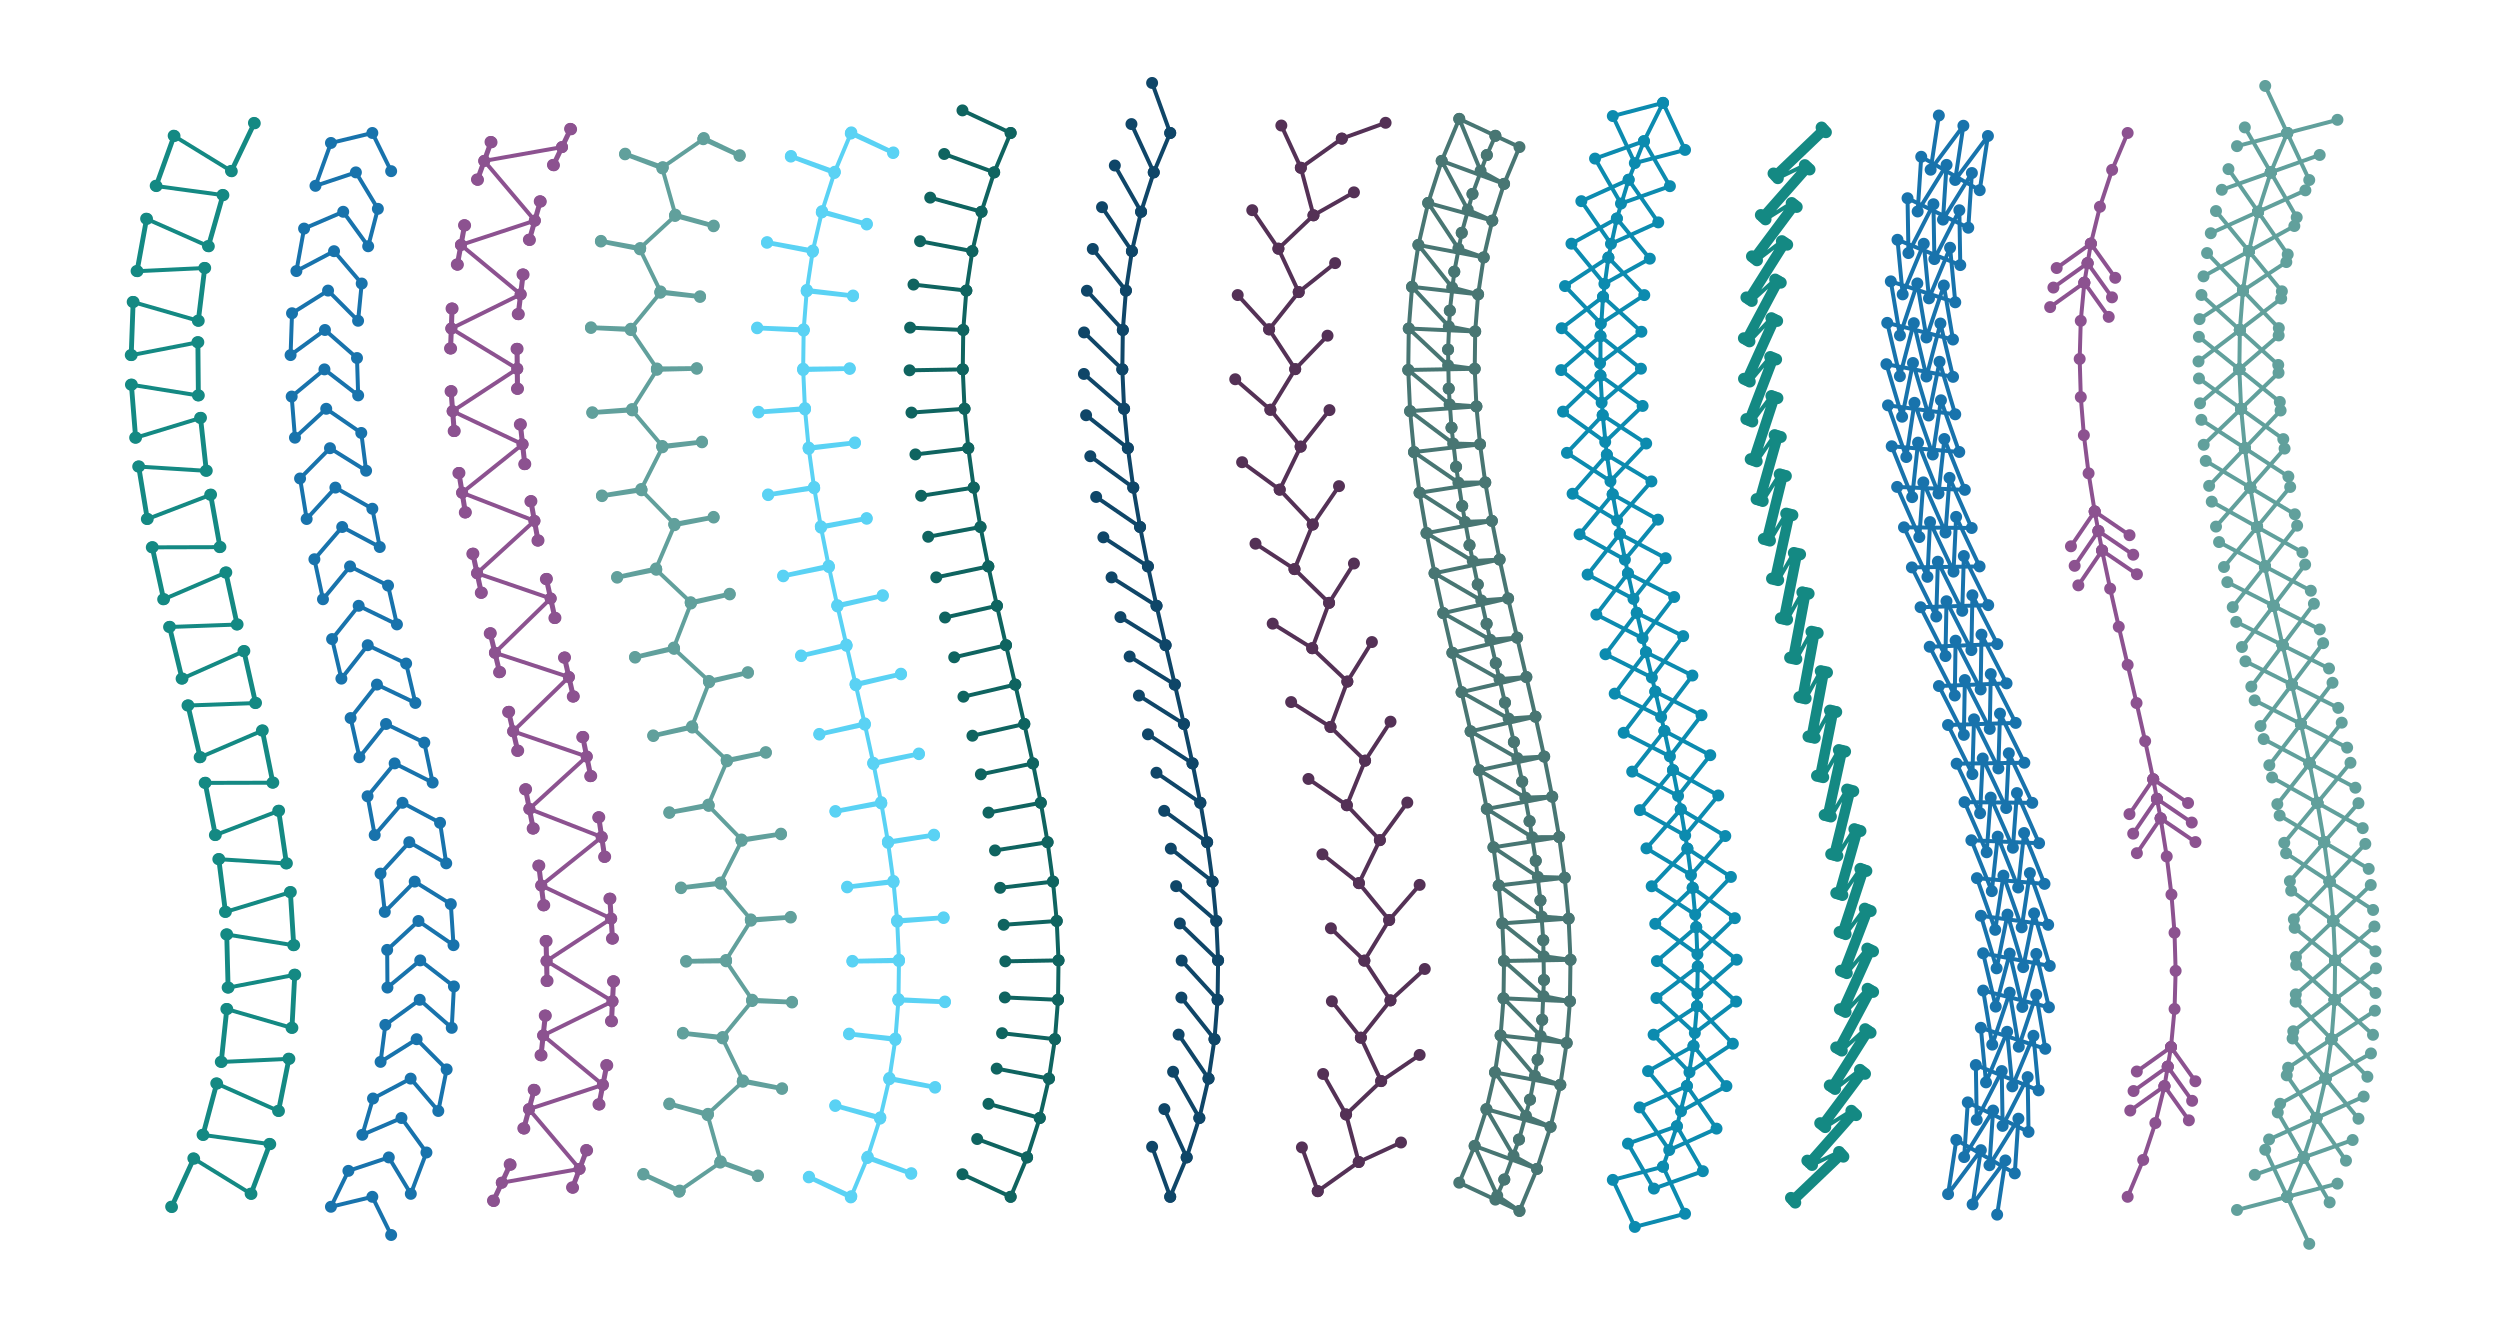 <?xml version="1.0" encoding="utf-8" ?>
<svg xmlns="http://www.w3.org/2000/svg" xmlns:ev="http://www.w3.org/2001/xml-events" xmlns:xlink="http://www.w3.org/1999/xlink" baseProfile="full" height="100mm" version="1.1" viewBox="0,0,188,100" width="188mm">
    <defs>
        <style type="text/css"><![CDATA[
.stitch_line {
    stroke-width: 0.3;
    stroke-linejoin: round;
    stroke-linecap: round;
    fill: none;
}
.sampling_line {
    stroke:#148983;
    stroke-width: 0.5;
    fill: none;
}
.path_handle {
    stroke-width: 0.5;
    stroke-linejoin: round;
    stroke-linecap: round;
    fill:none;
    stroke: #808080;
    marker-start: url(#handles);
    marker-mid: url(#handles);
    marker-end: url(#handles);
}
.path_center_line {
    stroke-width: 0.2;
    stroke-linejoin: round;
    stroke-linecap: round;
    fill: none;
    stroke:#148983;
    stroke-dasharray: 2,1.5;
    stroke-dashoffset: 1;
}
.path_contour {
    stroke: #85c4c1;
    fill-opacity: 0;
    stroke-width: 0.3;
}
.path_direction_line {
    stroke-width: 0.05;
    fill: none;
    stroke: #85c4c1;
}
.text{
    text-anchor: middle;
    dominant-baseline: middle;
    font-family: sans-serif;
    font-size: 1.5mm;
}
.smalltext{
    text-anchor: middle;
    dominant-baseline: middle;
    font-family: sans-serif;
    font-size: 1mm;
}
.color_0 {
    stroke:#148983;
    marker-start:url(#dot_0);
    marker-mid:url(#dot_0);
    marker-end:url(#dot_0);
}
.color_1 {
    stroke:#1873ac;
    marker-start:url(#dot_1);
    marker-mid:url(#dot_1);
    marker-end:url(#dot_1);
}
.color_2 {
    stroke:#8c5290;
    marker-start:url(#dot_2);
    marker-mid:url(#dot_2);
    marker-end:url(#dot_2);
}
.color_3 {
    stroke:#61a09c;
    marker-start:url(#dot_3);
    marker-mid:url(#dot_3);
    marker-end:url(#dot_3);
}
.color_4 {
    stroke:#5ad2f4;
    marker-start:url(#dot_4);
    marker-mid:url(#dot_4);
    marker-end:url(#dot_4);
}
.color_5 {
    stroke:#0f6460;
    marker-start:url(#dot_5);
    marker-mid:url(#dot_5);
    marker-end:url(#dot_5);
}
.color_6 {
    stroke:#0f4668;
    marker-start:url(#dot_6);
    marker-mid:url(#dot_6);
    marker-end:url(#dot_6);
}
.color_7 {
    stroke:#543156;
    marker-start:url(#dot_7);
    marker-mid:url(#dot_7);
    marker-end:url(#dot_7);
}
.color_8 {
    stroke:#487673;
    marker-start:url(#dot_8);
    marker-mid:url(#dot_8);
    marker-end:url(#dot_8);
}
.color_9 {
    stroke:#0c8baf;
    marker-start:url(#dot_9);
    marker-mid:url(#dot_9);
    marker-end:url(#dot_9);
}
]]></style>
        <marker id="dot_0" markerHeight="3.0" markerWidth="3.0" refX="1.5" refY="1.5">
            <circle cx="1.5" cy="1.5" fill="#148983" r="1.5"/>
        </marker>
        <marker id="dot_1" markerHeight="3.0" markerWidth="3.0" refX="1.5" refY="1.5">
            <circle cx="1.5" cy="1.5" fill="#1873ac" r="1.5"/>
        </marker>
        <marker id="dot_2" markerHeight="3.0" markerWidth="3.0" refX="1.5" refY="1.5">
            <circle cx="1.5" cy="1.5" fill="#8c5290" r="1.5"/>
        </marker>
        <marker id="dot_3" markerHeight="3.0" markerWidth="3.0" refX="1.5" refY="1.5">
            <circle cx="1.5" cy="1.5" fill="#61a09c" r="1.5"/>
        </marker>
        <marker id="dot_4" markerHeight="3.0" markerWidth="3.0" refX="1.5" refY="1.5">
            <circle cx="1.5" cy="1.5" fill="#5ad2f4" r="1.5"/>
        </marker>
        <marker id="dot_5" markerHeight="3.0" markerWidth="3.0" refX="1.5" refY="1.5">
            <circle cx="1.5" cy="1.5" fill="#0f6460" r="1.5"/>
        </marker>
        <marker id="dot_6" markerHeight="3.0" markerWidth="3.0" refX="1.5" refY="1.5">
            <circle cx="1.5" cy="1.5" fill="#0f4668" r="1.5"/>
        </marker>
        <marker id="dot_7" markerHeight="3.0" markerWidth="3.0" refX="1.5" refY="1.5">
            <circle cx="1.5" cy="1.5" fill="#543156" r="1.5"/>
        </marker>
        <marker id="dot_8" markerHeight="3.0" markerWidth="3.0" refX="1.5" refY="1.5">
            <circle cx="1.5" cy="1.5" fill="#487673" r="1.5"/>
        </marker>
        <marker id="dot_9" markerHeight="3.0" markerWidth="3.0" refX="1.5" refY="1.5">
            <circle cx="1.5" cy="1.5" fill="#0c8baf" r="1.5"/>
        </marker>
    </defs>
    <g>
        <path class="stitch_line color_0" d="M 12.933, 90.771  L 14.600, 87.135  L 12.872, 90.743  L 14.540, 87.107  L 18.846, 89.761  L 20.260, 86.019  L 18.908, 89.784  L 20.323, 86.042  L 15.297, 85.351  L 16.329, 81.486  L 15.233, 85.333  L 16.265, 81.468  L 20.912, 83.535  L 21.695, 79.612  L 20.977, 83.548  L 21.761, 79.625  L 16.670, 79.858  L 17.089, 75.880  L 16.604, 79.851  L 17.023, 75.873  L 21.922, 77.292  L 22.132, 73.297  L 21.988, 77.295  L 22.199, 73.300  L 17.186, 74.264  L 17.083, 70.266  L 17.119, 74.266  L 17.016, 70.267  L 22.054, 71.080  L 21.802, 67.088  L 22.120, 71.075  L 21.869, 67.083  L 16.986, 68.569  L 16.485, 64.600  L 16.920, 68.577  L 16.419, 64.608  L 21.507, 64.931  L 20.923, 60.974  L 21.573, 64.921  L 20.988, 60.964  L 16.227, 62.787  L 15.458, 58.861  L 16.161, 62.799  L 15.393, 58.873  L 20.486, 58.860  L 19.695, 54.939  L 20.551, 58.847  L 19.760, 54.926  L 15.079, 56.935  L 14.166, 53.040  L 15.014, 56.949  L 14.101, 53.055  L 19.187, 52.872  L 18.310, 48.969  L 19.252, 52.857  L 18.375, 48.954  L 13.722, 51.023  L 12.780, 47.135  L 13.657, 51.038  L 12.715, 47.150  L 17.801, 46.967  L 16.953, 43.058  L 17.866, 46.952  L 17.018, 43.043  L 12.337, 45.054  L 11.482, 41.146  L 12.272, 45.068  L 11.416, 41.160  L 16.509, 41.145  L 15.806, 37.207  L 16.574, 41.133  L 15.871, 37.195  L 11.110, 39.021  L 10.460, 35.074  L 11.044, 39.031  L 10.394, 35.084  L 15.481, 35.404  L 15.047, 31.427  L 15.548, 35.396  L 15.113, 31.419  L 10.231, 32.910  L 9.913, 28.923  L 10.165, 32.915  L 9.847, 28.927  L 14.884, 29.735  L 14.847, 25.735  L 14.950, 29.734  L 14.914, 25.734  L 9.901, 26.704  L 10.045, 22.707  L 9.834, 26.701  L 9.978, 22.704  L 14.878, 24.116  L 15.363, 20.146  L 14.944, 24.124  L 15.430, 20.153  L 10.338, 20.394  L 11.055, 16.459  L 10.272, 20.381  L 10.990, 16.446  L 15.639, 18.505  L 16.735, 14.658  L 15.703, 18.523  L 16.799, 14.676  L 11.771, 13.993  L 13.123, 10.228  L 11.709, 13.970  L 13.060, 10.205  L 17.370, 12.851  L 19.097, 9.243  L 17.430, 12.879  L 19.158, 9.271 "/>
        <path class="stitch_line color_1" d="M 29.415, 92.872  L 28.000, 90.000  L 24.887, 90.750  L 26.201, 88.049  L 29.238, 87.037  L 30.893, 89.778  L 32.069, 86.667  L 30.191, 84.074  L 27.249, 85.337  L 28.050, 82.607  L 30.881, 81.111  L 32.961, 83.545  L 33.588, 80.418  L 31.330, 78.148  L 28.620, 79.853  L 28.977, 77.072  L 31.563, 75.185  L 33.972, 77.294  L 34.135, 74.179  L 31.601, 72.222  L 29.136, 74.265  L 29.116, 71.432  L 31.467, 69.259  L 34.104, 71.076  L 33.902, 67.990  L 31.185, 66.296  L 28.936, 68.575  L 28.617, 65.695  L 30.778, 63.333  L 33.557, 64.923  L 33.092, 61.876  L 30.267, 60.370  L 28.178, 62.796  L 27.642, 59.879  L 29.677, 57.407  L 32.535, 58.850  L 31.908, 55.845  L 29.029, 54.444  L 27.030, 56.946  L 26.367, 53.997  L 28.347, 51.481  L 31.236, 52.861  L 30.542, 49.898  L 27.653, 48.519  L 25.673, 51.034  L 24.973, 48.057  L 26.971, 45.556  L 29.850, 46.956  L 29.181, 44.035  L 26.323, 42.593  L 24.288, 45.064  L 23.643, 42.055  L 25.733, 39.630  L 28.558, 41.136  L 28.001, 38.257  L 25.222, 36.667  L 23.061, 39.029  L 22.565, 35.982  L 24.815, 33.704  L 27.531, 35.398  L 27.169, 32.558  L 24.533, 30.741  L 22.181, 32.914  L 21.934, 29.821  L 24.399, 27.778  L 26.934, 29.734  L 26.846, 26.924  L 24.437, 24.815  L 21.851, 26.702  L 21.960, 23.556  L 24.670, 21.852  L 26.928, 24.122  L 27.200, 21.322  L 25.119, 18.889  L 22.289, 20.384  L 22.867, 17.189  L 25.809, 15.926  L 27.687, 18.519  L 28.416, 15.704  L 26.762, 12.963  L 23.724, 13.975  L 24.887, 10.750  L 28.000, 10.000  L 29.415, 12.872 "/>
        <path class="stitch_line color_2" d="M 37.736, 88.939  L 37.145, 90.318  L 38.400, 87.593  L 37.109, 90.301  L 38.364, 87.576  L 37.073, 90.284  L 38.328, 87.560  L 37.736, 88.939  L 43.584, 87.901  L 43.019, 89.292  L 44.075, 86.483  L 43.056, 89.305  L 44.112, 86.497  L 43.094, 89.319  L 44.150, 86.511  L 43.584, 87.901  L 39.781, 83.409  L 39.430, 84.869  L 40.209, 81.971  L 39.392, 84.858  L 40.170, 81.961  L 39.353, 84.847  L 40.132, 81.950  L 39.781, 83.409  L 45.336, 81.580  L 45.006, 83.044  L 45.588, 80.101  L 45.045, 83.052  L 45.627, 80.109  L 45.084, 83.059  L 45.667, 80.116  L 45.336, 81.580  L 40.846, 77.865  L 40.726, 79.361  L 41.046, 76.378  L 40.687, 79.357  L 41.006, 76.374  L 40.647, 79.352  L 40.966, 76.369  L 40.846, 77.865  L 46.060, 75.296  L 45.944, 76.792  L 46.097, 73.796  L 45.984, 76.794  L 46.137, 73.798  L 46.024, 76.796  L 46.177, 73.800  L 46.060, 75.296  L 41.101, 72.266  L 41.177, 73.765  L 41.105, 70.765  L 41.137, 73.765  L 41.065, 70.766  L 41.097, 73.766  L 41.025, 70.767  L 41.101, 72.266  L 45.961, 69.081  L 46.018, 70.581  L 45.824, 67.587  L 46.058, 70.578  L 45.864, 67.584  L 46.098, 70.575  L 45.904, 67.582  L 45.961, 69.081  L 40.703, 66.588  L 40.928, 68.072  L 40.557, 65.095  L 40.888, 68.077  L 40.517, 65.100  L 40.848, 68.082  L 40.478, 65.105  L 40.703, 66.588  L 45.248, 62.947  L 45.430, 64.437  L 44.987, 61.470  L 45.469, 64.431  L 45.026, 61.464  L 45.509, 64.425  L 45.066, 61.458  L 45.248, 62.947  L 39.810, 60.830  L 40.135, 62.295  L 39.563, 59.350  L 40.096, 62.303  L 39.524, 59.358  L 40.056, 62.310  L 39.485, 59.365  L 39.810, 60.830  L 44.123, 56.893  L 44.383, 58.371  L 43.785, 55.431  L 44.422, 58.363  L 43.824, 55.423  L 44.461, 58.355  L 43.863, 55.415  L 44.123, 56.893  L 38.590, 54.995  L 38.969, 56.447  L 38.289, 53.525  L 38.930, 56.456  L 38.250, 53.534  L 38.891, 56.465  L 38.211, 53.543  L 38.590, 54.995  L 42.781, 50.913  L 43.074, 52.385  L 42.411, 49.459  L 43.113, 52.376  L 42.450, 49.450  L 43.151, 52.367  L 42.489, 49.441  L 42.781, 50.913  L 37.219, 49.087  L 37.608, 50.536  L 36.907, 47.619  L 37.569, 50.545  L 36.868, 47.628  L 37.530, 50.554  L 36.829, 47.637  L 37.219, 49.087  L 41.410, 45.005  L 41.691, 46.479  L 41.050, 43.549  L 41.730, 46.471  L 41.089, 43.540  L 41.769, 46.462  L 41.128, 43.531  L 41.410, 45.005  L 35.877, 43.107  L 36.234, 44.565  L 35.598, 41.633  L 36.195, 44.573  L 35.558, 41.641  L 36.156, 44.581  L 35.519, 41.649  L 35.877, 43.107  L 40.190, 39.170  L 40.417, 40.653  L 39.885, 37.701  L 40.456, 40.646  L 39.924, 37.694  L 40.496, 40.639  L 39.963, 37.686  L 40.190, 39.170  L 34.752, 37.053  L 35.033, 38.527  L 34.550, 35.566  L 34.994, 38.533  L 34.511, 35.572  L 34.954, 38.539  L 34.471, 35.578  L 34.752, 37.053  L 39.297, 33.412  L 39.423, 34.907  L 39.092, 31.925  L 39.463, 34.902  L 39.132, 31.921  L 39.502, 34.898  L 39.172, 31.916  L 39.297, 33.412  L 34.039, 30.919  L 34.196, 32.411  L 33.962, 29.420  L 34.156, 32.414  L 33.922, 29.423  L 34.116, 32.417  L 33.882, 29.426  L 34.039, 30.919  L 38.899, 27.734  L 38.875, 29.235  L 38.843, 26.235  L 38.915, 29.234  L 38.883, 26.234  L 38.955, 29.234  L 38.923, 26.234  L 38.899, 27.734  L 33.940, 24.704  L 33.923, 26.205  L 34.036, 23.207  L 33.883, 26.203  L 33.996, 23.205  L 33.843, 26.201  L 33.956, 23.203  L 33.940, 24.704  L 39.154, 22.135  L 38.934, 23.619  L 39.293, 20.641  L 38.974, 23.624  L 39.333, 20.645  L 39.014, 23.628  L 39.373, 20.650  L 39.154, 22.135  L 34.664, 18.420  L 34.431, 19.903  L 34.975, 16.952  L 34.392, 19.895  L 34.935, 16.945  L 34.353, 19.888  L 34.896, 16.937  L 34.664, 18.420  L 40.219, 16.591  L 39.772, 18.023  L 40.589, 15.137  L 39.810, 18.034  L 40.628, 15.147  L 39.849, 18.045  L 40.666, 15.158  L 40.219, 16.591  L 36.416, 12.099  L 35.944, 13.523  L 36.963, 10.702  L 35.907, 13.510  L 36.925, 10.688  L 35.869, 13.496  L 36.887, 10.674  L 36.416, 12.099  L 42.264, 11.061  L 41.582, 12.398  L 42.873, 9.690  L 41.618, 12.415  L 42.909, 9.707  L 41.654, 12.432  L 42.946, 9.724  L 42.264, 11.061 "/>
        <path class="stitch_line color_3" d="M 51.073, 89.621  L 48.368, 88.325  L 51.095, 89.576  L 48.389, 88.280  L 51.116, 89.530  L 54.159, 87.430  L 56.983, 88.443  L 54.177, 87.383  L 57.000, 88.396  L 54.194, 87.336  L 53.214, 83.856  L 50.328, 83.035  L 53.227, 83.808  L 50.342, 82.986  L 53.240, 83.760  L 55.854, 81.348  L 58.805, 81.886  L 55.863, 81.299  L 58.814, 81.837  L 55.872, 81.250  L 54.331, 78.085  L 51.353, 77.721  L 54.337, 78.035  L 51.359, 77.671  L 54.342, 77.985  L 56.560, 75.279  L 59.558, 75.387  L 56.562, 75.230  L 59.560, 75.338  L 56.564, 75.180  L 54.602, 72.290  L 51.602, 72.317  L 54.601, 72.240  L 51.601, 72.267  L 54.600, 72.190  L 56.468, 69.238  L 59.459, 68.999  L 56.465, 69.188  L 59.456, 68.950  L 56.461, 69.138  L 54.198, 66.463  L 51.216, 66.789  L 54.192, 66.413  L 51.210, 66.739  L 54.186, 66.364  L 55.774, 63.228  L 58.734, 62.741  L 55.766, 63.179  L 58.726, 62.691  L 55.758, 63.130  L 53.293, 60.603  L 50.340, 61.131  L 53.284, 60.554  L 50.331, 61.081  L 53.275, 60.505  L 54.665, 57.251  L 57.596, 56.609  L 54.655, 57.202  L 57.586, 56.560  L 54.645, 57.153  L 52.064, 54.713  L 49.132, 55.349  L 52.053, 54.665  L 49.121, 55.301  L 52.042, 54.616  L 53.332, 51.303  L 56.248, 50.597  L 53.321, 51.254  L 56.236, 50.548  L 53.309, 51.205  L 50.691, 48.795  L 47.764, 49.452  L 50.679, 48.746  L 47.752, 49.403  L 50.668, 48.697  L 51.958, 45.384  L 54.879, 44.699  L 51.947, 45.335  L 54.868, 44.651  L 51.936, 45.287  L 49.355, 42.847  L 46.414, 43.440  L 49.345, 42.798  L 46.404, 43.391  L 49.335, 42.749  L 50.725, 39.495  L 53.669, 38.919  L 50.716, 39.446  L 53.660, 38.869  L 50.707, 39.397  L 48.242, 36.870  L 45.274, 37.309  L 48.234, 36.821  L 45.266, 37.259  L 48.226, 36.772  L 49.814, 33.636  L 52.790, 33.261  L 49.808, 33.587  L 52.784, 33.211  L 49.802, 33.537  L 47.539, 30.862  L 44.544, 31.050  L 47.535, 30.812  L 44.541, 31.001  L 47.532, 30.762  L 49.400, 27.810  L 52.399, 27.733  L 49.399, 27.760  L 52.398, 27.683  L 49.398, 27.710  L 47.436, 24.820  L 44.440, 24.662  L 47.438, 24.770  L 44.442, 24.613  L 47.440, 24.721  L 49.658, 22.015  L 52.641, 22.329  L 49.663, 21.965  L 52.647, 22.279  L 49.669, 21.915  L 48.128, 18.750  L 45.186, 18.163  L 48.137, 18.701  L 45.195, 18.114  L 48.146, 18.652  L 50.760, 16.240  L 53.658, 17.014  L 50.773, 16.192  L 53.672, 16.965  L 50.786, 16.144  L 49.806, 12.664  L 47.000, 11.604  L 49.823, 12.617  L 47.017, 11.557  L 49.841, 12.570  L 52.884, 10.470  L 55.611, 11.720  L 52.905, 10.424  L 55.632, 11.675  L 52.927, 10.379 "/>
        <path class="stitch_line color_4" d="M 63.979, 90.045  L 60.820, 88.537  L 64.000, 90.000  L 60.842, 88.492  L 64.021, 89.955  L 65.221, 87.084  L 68.514, 88.271  L 65.238, 87.037  L 68.531, 88.224  L 65.256, 86.990  L 66.178, 84.122  L 62.810, 83.167  L 66.191, 84.074  L 62.824, 83.119  L 66.204, 84.026  L 66.871, 81.160  L 70.314, 81.792  L 66.881, 81.111  L 70.323, 81.743  L 66.890, 81.062  L 67.325, 78.198  L 63.850, 77.777  L 67.330, 78.148  L 63.856, 77.728  L 67.336, 78.098  L 67.561, 75.235  L 71.058, 75.365  L 67.563, 75.185  L 71.060, 75.315  L 67.565, 75.135  L 67.602, 72.272  L 64.102, 72.308  L 67.601, 72.222  L 64.101, 72.258  L 67.600, 72.172  L 67.471, 69.309  L 70.960, 69.035  L 67.467, 69.259  L 70.957, 68.985  L 67.464, 69.209  L 67.191, 66.346  L 63.712, 66.730  L 67.185, 66.296  L 63.707, 66.680  L 67.180, 66.247  L 66.785, 63.383  L 70.240, 62.818  L 66.778, 63.333  L 70.232, 62.768  L 66.770, 63.284  L 66.276, 60.420  L 62.831, 61.039  L 66.267, 60.370  L 62.822, 60.990  L 66.258, 60.321  L 65.687, 57.456  L 69.107, 56.712  L 65.677, 57.407  L 69.097, 56.663  L 65.666, 57.358  L 65.040, 54.493  L 61.620, 55.239  L 65.029, 54.444  L 61.609, 55.191  L 65.018, 54.396  L 64.358, 51.530  L 67.761, 50.710  L 64.347, 51.481  L 67.749, 50.662  L 64.335, 51.433  L 63.665, 48.567  L 60.251, 49.338  L 63.653, 48.519  L 60.239, 49.290  L 63.642, 48.470  L 62.982, 45.604  L 66.391, 44.809  L 62.971, 45.556  L 66.380, 44.761  L 62.960, 45.507  L 62.334, 42.642  L 58.903, 43.337  L 62.323, 42.593  L 58.893, 43.288  L 62.313, 42.544  L 61.742, 39.679  L 65.178, 39.010  L 61.733, 39.630  L 65.169, 38.961  L 61.724, 39.580  L 61.230, 36.716  L 57.768, 37.232  L 61.222, 36.667  L 57.760, 37.182  L 61.215, 36.617  L 60.820, 33.753  L 64.293, 33.320  L 60.815, 33.704  L 64.288, 33.270  L 60.809, 33.654  L 60.536, 30.791  L 57.043, 31.015  L 60.533, 30.741  L 57.040, 30.965  L 60.529, 30.691  L 60.400, 27.828  L 63.899, 27.742  L 60.399, 27.778  L 63.898, 27.692  L 60.398, 27.728  L 60.435, 24.865  L 56.940, 24.685  L 60.437, 24.815  L 56.942, 24.635  L 60.439, 24.765  L 60.664, 21.902  L 64.144, 22.272  L 60.670, 21.852  L 64.150, 22.223  L 60.675, 21.802  L 61.110, 18.938  L 57.677, 18.257  L 61.119, 18.889  L 57.686, 18.208  L 61.129, 18.840  L 61.796, 15.974  L 65.176, 16.881  L 61.809, 15.926  L 65.190, 16.833  L 61.822, 15.878  L 62.744, 13.010  L 59.469, 11.776  L 62.762, 12.963  L 59.486, 11.729  L 62.779, 12.916  L 63.979, 10.045  L 67.158, 11.508  L 64.000, 10.000  L 67.180, 11.463  L 64.021, 9.955 "/>
        <path class="stitch_line color_5" d="M 76.000, 90.000  L 72.378, 88.302  L 76.000, 90.000  L 77.238, 87.037  L 73.485, 85.654  L 77.238, 87.037  L 78.191, 84.074  L 74.335, 83.010  L 78.191, 84.074  L 78.881, 81.111  L 74.952, 80.361  L 78.881, 81.111  L 79.330, 78.148  L 75.356, 77.696  L 79.330, 78.148  L 79.563, 75.185  L 75.567, 75.008  L 79.563, 75.185  L 79.601, 72.222  L 75.601, 72.292  L 79.601, 72.222  L 79.467, 69.259  L 75.478, 69.544  L 79.467, 69.259  L 79.185, 66.296  L 75.213, 66.764  L 79.185, 66.296  L 78.778, 63.333  L 74.826, 63.951  L 78.778, 63.333  L 78.267, 60.370  L 74.335, 61.106  L 78.267, 60.370  L 77.677, 57.407  L 73.762, 58.230  L 77.677, 57.407  L 77.029, 54.444  L 73.127, 55.325  L 77.029, 54.444  L 76.347, 51.481  L 72.451, 52.391  L 76.347, 51.481  L 75.653, 48.519  L 71.758, 49.428  L 75.653, 48.519  L 74.971, 45.556  L 71.069, 46.436  L 74.971, 45.556  L 74.323, 42.593  L 70.409, 43.416  L 74.323, 42.593  L 73.733, 39.630  L 69.801, 40.365  L 73.733, 39.630  L 73.222, 36.667  L 69.270, 37.284  L 73.222, 36.667  L 72.815, 33.704  L 68.842, 34.171  L 72.815, 33.704  L 72.533, 30.741  L 68.543, 31.026  L 72.533, 30.741  L 72.399, 27.778  L 68.400, 27.847  L 72.399, 27.778  L 72.437, 24.815  L 68.441, 24.638  L 72.437, 24.815  L 72.670, 21.852  L 68.695, 21.400  L 72.670, 21.852  L 73.119, 18.889  L 69.190, 18.139  L 73.119, 18.889  L 73.809, 15.926  L 69.953, 14.862  L 73.809, 15.926  L 74.762, 12.963  L 71.008, 11.580  L 74.762, 12.963  L 76.000, 10.000  L 72.378, 8.302  L 76.000, 10.000 "/>
        <path class="stitch_line color_6" d="M 88.000, 90.000  L 86.639, 86.238  L 88.000, 90.000  L 89.238, 87.037  L 87.562, 83.405  L 89.238, 87.037  L 90.191, 84.074  L 88.217, 80.595  L 90.191, 84.074  L 90.881, 81.111  L 88.633, 77.802  L 90.881, 81.111  L 91.330, 78.148  L 88.840, 75.018  L 91.330, 78.148  L 91.563, 75.185  L 88.862, 72.234  L 91.563, 75.185  L 91.601, 72.222  L 88.724, 69.443  L 91.601, 72.222  L 91.467, 69.259  L 88.445, 66.639  L 91.467, 69.259  L 91.185, 66.296  L 88.046, 63.818  L 91.185, 66.296  L 90.778, 63.333  L 87.547, 60.975  L 90.778, 63.333  L 90.267, 60.370  L 86.967, 58.110  L 90.267, 60.370  L 89.677, 57.407  L 86.327, 55.221  L 89.677, 57.407  L 89.029, 54.444  L 85.647, 52.308  L 89.029, 54.444  L 88.347, 51.481  L 84.949, 49.370  L 88.347, 51.481  L 87.653, 48.519  L 84.256, 46.407  L 87.653, 48.519  L 86.971, 45.556  L 83.589, 43.419  L 86.971, 45.556  L 86.323, 42.593  L 82.974, 40.407  L 86.323, 42.593  L 85.733, 39.630  L 82.432, 37.370  L 85.733, 39.630  L 85.222, 36.667  L 81.991, 34.309  L 85.222, 36.667  L 84.815, 33.704  L 81.675, 31.225  L 84.815, 33.704  L 84.533, 30.741  L 81.510, 28.121  L 84.533, 30.741  L 84.399, 27.778  L 81.522, 24.999  L 84.399, 27.778  L 84.437, 24.815  L 81.737, 21.864  L 84.437, 24.815  L 84.670, 21.852  L 82.179, 18.722  L 84.670, 21.852  L 85.119, 18.889  L 82.872, 15.580  L 85.119, 18.889  L 85.809, 15.926  L 83.835, 12.447  L 85.809, 15.926  L 86.762, 12.963  L 85.085, 9.331  L 86.762, 12.963  L 88.000, 10.000  L 86.639, 6.238  L 88.000, 10.000 "/>
        <path class="stitch_line color_7" d="M 99.095, 89.576  L 97.904, 86.284  L 99.095, 89.576  L 102.177, 87.383  L 105.355, 85.916  L 102.177, 87.383  L 101.227, 83.808  L 99.499, 80.764  L 101.227, 83.808  L 103.863, 81.299  L 106.758, 79.332  L 103.863, 81.299  L 102.337, 78.035  L 100.158, 75.296  L 102.337, 78.035  L 104.562, 75.230  L 107.144, 72.867  L 104.562, 75.230  L 102.601, 72.240  L 100.084, 69.808  L 102.601, 72.240  L 104.465, 69.188  L 106.757, 66.543  L 104.465, 69.188  L 102.192, 66.413  L 99.445, 64.244  L 102.192, 66.413  L 103.766, 63.179  L 105.829, 60.352  L 103.766, 63.179  L 101.284, 60.554  L 98.396, 58.577  L 101.284, 60.554  L 102.655, 57.202  L 104.568, 54.270  L 102.655, 57.202  L 100.053, 54.665  L 97.094, 52.795  L 100.053, 54.665  L 101.321, 51.254  L 103.168, 48.282  L 101.321, 51.254  L 98.679, 48.746  L 95.707, 46.898  L 98.679, 48.746  L 99.947, 45.335  L 101.816, 42.376  L 99.947, 45.335  L 97.345, 42.798  L 94.414, 40.886  L 97.345, 42.798  L 98.716, 39.446  L 100.693, 36.558  L 98.716, 39.446  L 96.234, 36.821  L 93.407, 34.758  L 96.234, 36.821  L 97.808, 33.587  L 99.976, 30.840  L 97.808, 33.587  L 95.535, 30.812  L 92.890, 28.520  L 95.535, 30.812  L 97.399, 27.760  L 99.831, 25.243  L 97.399, 27.760  L 95.438, 24.770  L 93.076, 22.188  L 95.438, 24.770  L 97.663, 21.965  L 100.402, 19.786  L 97.663, 21.965  L 96.137, 18.701  L 94.170, 15.806  L 96.137, 18.701  L 98.773, 16.192  L 101.817, 14.464  L 98.773, 16.192  L 97.823, 12.617  L 96.357, 9.439  L 97.823, 12.617  L 100.905, 10.424  L 104.197, 9.234  L 100.905, 10.424 "/>
        <path class="stitch_line color_8" d="M 114.264, 91.061  L 109.736, 88.939  L 110.893, 86.173  L 112.592, 89.912  L 114.264, 91.061  L 115.584, 87.901  L 110.893, 86.173  L 111.781, 83.409  L 113.817, 86.910  L 115.584, 87.901  L 116.601, 84.739  L 111.781, 83.409  L 112.425, 80.642  L 114.754, 83.907  L 116.601, 84.739  L 117.336, 81.580  L 112.425, 80.642  L 112.846, 77.865  L 115.428, 80.905  L 117.336, 81.580  L 117.814, 78.431  L 112.846, 77.865  L 113.065, 75.074  L 115.860, 77.905  L 117.814, 78.431  L 118.060, 75.296  L 113.065, 75.074  L 113.101, 72.266  L 116.075, 74.908  L 118.060, 75.296  L 118.100, 72.179  L 113.101, 72.266  L 112.974, 69.437  L 116.095, 71.914  L 118.100, 72.179  L 117.961, 69.081  L 112.974, 69.437  L 112.703, 66.588  L 115.944, 68.925  L 117.961, 69.081  L 117.668, 66.004  L 112.703, 66.588  L 112.308, 63.719  L 115.646, 65.940  L 117.668, 66.004  L 117.248, 62.947  L 112.308, 63.719  L 111.810, 60.830  L 115.225, 62.958  L 117.248, 62.947  L 116.725, 59.911  L 111.810, 60.830  L 111.230, 57.922  L 114.703, 59.981  L 116.725, 59.911  L 116.123, 56.893  L 111.230, 57.922  L 110.590, 54.995  L 114.103, 57.007  L 116.123, 56.893  L 115.467, 53.894  L 110.590, 54.995  L 109.912, 52.050  L 113.449, 54.038  L 115.467, 53.894  L 114.781, 50.913  L 109.912, 52.050  L 109.219, 49.087  L 112.764, 51.071  L 114.781, 50.913  L 114.088, 47.950  L 109.219, 49.087  L 108.533, 46.106  L 112.071, 48.109  L 114.088, 47.950  L 113.410, 45.005  L 108.533, 46.106  L 107.877, 43.107  L 111.392, 45.150  L 113.410, 45.005  L 112.770, 42.078  L 107.877, 43.107  L 107.275, 40.089  L 110.751, 42.194  L 112.770, 42.078  L 112.190, 39.170  L 107.275, 40.089  L 106.752, 37.053  L 110.169, 39.243  L 112.190, 39.170  L 111.692, 36.281  L 106.752, 37.053  L 106.332, 33.996  L 109.671, 36.295  L 111.692, 36.281  L 111.297, 33.412  L 106.332, 33.996  L 106.039, 30.919  L 109.277, 33.351  L 111.297, 33.412  L 111.026, 30.563  L 106.039, 30.919  L 105.900, 27.821  L 109.011, 30.411  L 111.026, 30.563  L 110.899, 27.734  L 105.900, 27.821  L 105.940, 24.704  L 108.895, 27.476  L 110.899, 27.734  L 110.935, 24.926  L 105.940, 24.704  L 106.186, 21.569  L 108.951, 24.544  L 110.935, 24.926  L 111.154, 22.135  L 106.186, 21.569  L 106.664, 18.420  L 109.201, 21.616  L 111.154, 22.135  L 111.575, 19.358  L 106.664, 18.420  L 107.399, 15.261  L 109.668, 18.690  L 111.575, 19.358  L 112.219, 16.591  L 107.399, 15.261  L 108.416, 12.099  L 110.373, 15.767  L 112.219, 16.591  L 113.107, 13.827  L 108.416, 12.099  L 109.736, 8.939  L 111.340, 12.844  L 113.107, 13.827  L 114.264, 11.061  L 109.736, 8.939  L 112.453, 10.212  L 111.810, 11.661  L 110.731, 14.584  L 109.923, 17.508  L 109.362, 20.432  L 109.027, 23.359  L 108.895, 26.290  L 108.945, 29.224  L 109.153, 32.162  L 109.498, 35.104  L 109.957, 38.050  L 110.507, 41.000  L 111.127, 43.954  L 111.794, 46.912  L 112.484, 49.873  L 113.175, 52.838  L 113.844, 55.806  L 114.468, 58.778  L 115.024, 61.754  L 115.489, 64.733  L 115.840, 67.717  L 116.053, 70.705  L 116.105, 73.697  L 115.972, 76.692  L 115.630, 79.691  L 115.057, 82.693  L 114.229, 85.695  L 113.123, 88.698  L 112.453, 90.212  L 113.123, 88.698  L 114.229, 85.695  L 115.057, 82.693  L 115.630, 79.691  L 115.972, 76.692  L 116.105, 73.697  L 116.053, 70.705  L 115.840, 67.717  L 115.489, 64.733  L 115.024, 61.754  L 114.468, 58.778  L 113.844, 55.806  L 113.175, 52.838  L 112.484, 49.873  L 111.794, 46.912  L 111.127, 43.954  L 110.507, 41.000  L 109.957, 38.050  L 109.498, 35.104  L 109.153, 32.162  L 108.945, 29.224  L 108.895, 26.290  L 109.027, 23.359  L 109.362, 20.432  L 109.923, 17.508  L 110.731, 14.584  L 111.810, 11.661  L 112.453, 10.212 "/>
        <path class="stitch_line color_9" d="M 125.061, 87.736  L 126.716, 91.273  L 122.939, 92.264  L 121.284, 88.727  L 125.061, 87.736  L 126.103, 84.691  L 128.053, 88.074  L 124.374, 89.383  L 122.423, 86.000  L 126.103, 84.691  L 126.856, 81.664  L 129.083, 84.872  L 125.526, 86.484  L 123.299, 83.276  L 126.856, 81.664  L 127.350, 78.655  L 129.827, 81.674  L 126.412, 83.567  L 123.934, 80.548  L 127.350, 78.655  L 127.613, 75.664  L 130.311, 78.487  L 127.048, 80.632  L 124.350, 77.809  L 127.613, 75.664  L 127.674, 72.688  L 130.560, 75.318  L 127.452, 77.683  L 124.566, 75.052  L 127.674, 72.688  L 127.557, 69.723  L 130.600, 72.170  L 127.644, 74.722  L 124.601, 72.274  L 127.557, 69.723  L 127.289, 66.766  L 130.460, 69.046  L 127.645, 71.753  L 124.475, 69.473  L 127.289, 66.766  L 126.893, 63.813  L 130.165, 65.946  L 127.478, 68.779  L 124.206, 66.647  L 126.893, 63.813  L 126.392, 60.863  L 129.742, 62.870  L 127.164, 65.803  L 123.814, 63.796  L 126.392, 60.863  L 125.807, 57.913  L 129.216, 59.819  L 126.727, 62.828  L 123.318, 60.922  L 125.807, 57.913  L 125.162, 54.961  L 128.612, 56.790  L 126.191, 59.854  L 122.741, 58.025  L 125.162, 54.961  L 124.478, 52.006  L 127.955, 53.784  L 125.579, 56.883  L 122.102, 55.105  L 124.478, 52.006  L 123.778, 49.047  L 127.268, 50.800  L 124.915, 53.916  L 121.425, 52.163  L 123.778, 49.047  L 123.085, 46.084  L 126.575, 47.837  L 124.222, 50.953  L 120.732, 49.200  L 123.085, 46.084  L 122.421, 43.117  L 125.898, 44.895  L 123.522, 47.994  L 120.045, 46.216  L 122.421, 43.117  L 121.809, 40.146  L 125.259, 41.975  L 122.838, 45.039  L 119.388, 43.210  L 121.809, 40.146  L 121.273, 37.172  L 124.682, 39.078  L 122.193, 42.087  L 118.784, 40.181  L 121.273, 37.172  L 120.836, 34.197  L 124.186, 36.204  L 121.608, 39.137  L 118.258, 37.130  L 120.836, 34.197  L 120.522, 31.221  L 123.794, 33.353  L 121.107, 36.187  L 117.835, 34.054  L 120.522, 31.221  L 120.355, 28.247  L 123.525, 30.527  L 120.711, 33.234  L 117.540, 30.954  L 120.355, 28.247  L 120.356, 25.278  L 123.399, 27.726  L 120.443, 30.277  L 117.400, 27.830  L 120.356, 25.278  L 120.548, 22.317  L 123.434, 24.948  L 120.326, 27.312  L 117.440, 24.682  L 120.548, 22.317  L 120.952, 19.368  L 123.650, 22.191  L 120.387, 24.336  L 117.689, 21.513  L 120.952, 19.368  L 121.588, 16.433  L 124.066, 19.452  L 120.650, 21.345  L 118.173, 18.326  L 121.588, 16.433  L 122.474, 13.516  L 124.701, 16.724  L 121.144, 18.336  L 118.917, 15.128  L 122.474, 13.516  L 123.626, 10.617  L 125.577, 14.000  L 121.897, 15.309  L 119.947, 11.926  L 123.626, 10.617  L 125.061, 7.736  L 126.716, 11.273  L 122.939, 12.264  L 121.284, 8.727  L 125.061, 7.736 "/>
        <path class="stitch_line color_0" d="M 135.004, 90.436  L 138.621, 86.982  L 134.843, 90.259  L 138.459, 86.804  L 134.681, 90.081  L 138.298, 86.627  L 136.265, 87.606  L 139.576, 83.857  L 136.089, 87.443  L 139.400, 83.694  L 135.913, 87.280  L 139.224, 83.531  L 137.257, 84.758  L 140.249, 80.750  L 137.069, 84.610  L 140.060, 80.601  L 136.880, 84.462  L 139.871, 80.453  L 137.997, 81.890  L 140.667, 77.661  L 137.797, 81.757  L 140.467, 77.528  L 137.598, 81.625  L 140.267, 77.395  L 138.502, 79.004  L 140.858, 74.592  L 138.293, 78.885  L 140.649, 74.474  L 138.084, 78.767  L 140.441, 74.356  L 138.789, 76.099  L 140.852, 71.543  L 138.573, 75.995  L 140.636, 71.439  L 138.357, 75.891  L 140.420, 71.334  L 138.879, 73.179  L 140.675, 68.511  L 138.657, 73.088  L 140.453, 68.420  L 138.435, 72.996  L 140.231, 68.328  L 138.791, 70.247  L 140.351, 65.495  L 138.565, 70.167  L 140.125, 65.415  L 138.338, 70.086  L 139.899, 65.335  L 138.547, 67.305  L 139.907, 62.492  L 138.318, 67.234  L 139.678, 62.421  L 138.088, 67.163  L 139.449, 62.351  L 138.170, 64.356  L 139.366, 59.500  L 137.938, 64.293  L 139.134, 59.437  L 137.706, 64.230  L 138.903, 59.374  L 137.682, 61.402  L 138.751, 56.516  L 137.449, 61.345  L 138.517, 56.459  L 137.215, 61.288  L 138.284, 56.402  L 137.106, 58.444  L 138.085, 53.539  L 136.872, 58.391  L 137.850, 53.487  L 136.638, 58.339  L 137.616, 53.434  L 136.466, 55.484  L 137.390, 50.568  L 136.232, 55.434  L 137.156, 50.518  L 135.997, 55.384  L 136.921, 50.468  L 135.785, 52.522  L 136.691, 47.603  L 135.550, 52.472  L 136.456, 47.554  L 135.315, 52.423  L 136.221, 47.505  L 135.085, 49.558  L 136.009, 44.642  L 134.851, 49.508  L 135.774, 44.592  L 134.616, 49.458  L 135.539, 44.542  L 134.390, 46.592  L 135.367, 41.687  L 134.156, 46.540  L 135.133, 41.635  L 133.921, 46.487  L 134.899, 41.582  L 133.721, 43.624  L 134.789, 38.738  L 133.488, 43.567  L 134.556, 38.681  L 133.255, 43.510  L 134.323, 38.624  L 133.102, 40.652  L 134.297, 35.796  L 132.871, 40.589  L 134.066, 35.733  L 132.639, 40.527  L 133.834, 35.670  L 132.556, 37.676  L 133.915, 32.862  L 132.327, 37.605  L 133.685, 32.792  L 132.097, 37.534  L 133.456, 32.721  L 132.104, 34.692  L 133.663, 29.939  L 131.878, 34.611  L 133.437, 29.859  L 131.652, 34.531  L 133.211, 29.779  L 131.772, 31.698  L 133.565, 27.029  L 131.550, 31.607  L 133.343, 26.938  L 131.328, 31.515  L 133.121, 26.846  L 131.581, 28.692  L 133.642, 24.135  L 131.365, 28.588  L 133.425, 24.031  L 131.149, 28.484  L 133.209, 23.927  L 131.559, 25.671  L 133.913, 21.258  L 131.350, 25.553  L 133.704, 21.140  L 131.141, 25.435  L 133.495, 21.022  L 131.731, 22.632  L 134.397, 18.400  L 131.531, 22.499  L 134.197, 18.268  L 131.331, 22.366  L 133.997, 18.135  L 132.125, 19.574  L 135.113, 15.563  L 131.936, 19.426  L 134.924, 15.415  L 131.747, 19.278  L 134.735, 15.267  L 132.769, 16.496  L 136.077, 12.745  L 132.593, 16.333  L 135.901, 12.582  L 132.417, 16.170  L 135.725, 12.419  L 133.693, 13.400  L 137.307, 9.943  L 133.531, 13.223  L 137.145, 9.766  L 133.369, 13.046  L 136.984, 9.589 "/>
        <path class="stitch_line color_1" d="M 150.186, 91.341  L 150.806, 87.265  L 148.341, 90.570  L 148.961, 86.493  L 146.496, 89.798  L 147.116, 85.722  L 151.512, 88.238  L 151.785, 84.124  L 149.608, 87.626  L 149.881, 83.512  L 147.705, 87.013  L 147.977, 82.899  L 152.546, 85.120  L 152.479, 80.998  L 150.598, 84.667  L 150.531, 80.544  L 148.650, 84.213  L 148.583, 80.091  L 153.304, 81.995  L 152.915, 77.890  L 151.326, 81.695  L 150.938, 77.590  L 149.349, 81.395  L 148.960, 77.290  L 153.807, 78.869  L 153.123, 74.803  L 151.813, 78.713  L 151.129, 74.647  L 149.819, 78.556  L 149.135, 74.490  L 154.079, 75.749  L 153.130, 71.736  L 152.079, 75.723  L 151.130, 71.710  L 150.079, 75.697  L 149.130, 71.685  L 154.142, 72.639  L 152.963, 68.688  L 152.144, 72.729  L 150.965, 68.778  L 150.146, 72.819  L 148.967, 68.868  L 154.023, 69.545  L 152.648, 65.658  L 152.032, 69.734  L 150.657, 65.847  L 150.041, 69.924  L 148.666, 66.037  L 153.747, 66.468  L 152.211, 62.642  L 151.766, 66.741  L 150.229, 62.915  L 149.785, 67.014  L 148.248, 63.188  L 153.340, 63.411  L 151.674, 59.639  L 151.369, 63.751  L 149.703, 59.979  L 149.398, 64.091  L 147.733, 60.319  L 152.826, 60.374  L 151.063, 56.647  L 150.865, 60.765  L 149.101, 57.038  L 148.903, 61.157  L 147.140, 57.430  L 152.231, 57.358  L 150.399, 53.664  L 150.277, 57.786  L 148.445, 54.092  L 148.324, 58.213  L 146.491, 54.520  L 151.579, 54.363  L 149.706, 50.690  L 149.630, 54.813  L 147.757, 51.139  L 147.681, 55.262  L 145.808, 51.589  L 150.893, 51.390  L 149.007, 47.724  L 148.946, 51.846  L 147.060, 48.180  L 146.999, 52.303  L 145.113, 48.636  L 150.198, 48.437  L 148.325, 44.764  L 148.249, 48.887  L 146.376, 45.214  L 146.300, 49.336  L 144.427, 45.663  L 149.514, 45.506  L 147.682, 41.812  L 147.561, 45.934  L 145.728, 42.240  L 145.607, 46.362  L 143.774, 42.668  L 148.865, 42.596  L 147.101, 38.869  L 146.904, 42.987  L 145.140, 39.261  L 144.943, 43.379  L 143.179, 39.653  L 148.272, 39.706  L 146.606, 35.935  L 146.302, 40.047  L 144.635, 36.275  L 144.331, 40.387  L 142.664, 36.616  L 147.756, 36.837  L 146.218, 33.012  L 145.775, 37.111  L 144.237, 33.285  L 143.794, 37.385  L 142.256, 33.559  L 147.337, 33.988  L 145.960, 30.101  L 145.346, 34.179  L 143.969, 30.292  L 143.355, 34.369  L 141.978, 30.482  L 147.035, 31.156  L 145.854, 27.206  L 145.037, 31.247  L 143.856, 27.297  L 143.039, 31.338  L 141.858, 27.388  L 146.870, 28.340  L 145.920, 24.328  L 144.871, 28.315  L 143.920, 24.303  L 142.871, 28.291  L 141.920, 24.279  L 146.864, 25.534  L 146.177, 21.469  L 144.870, 25.379  L 144.183, 21.314  L 142.876, 25.224  L 142.189, 21.158  L 147.037, 22.734  L 146.646, 18.630  L 145.060, 22.436  L 144.668, 18.331  L 143.082, 22.137  L 142.691, 18.032  L 147.413, 19.934  L 147.343, 15.811  L 145.465, 19.482  L 145.395, 15.359  L 143.516, 19.030  L 143.447, 14.907  L 148.016, 17.125  L 148.286, 13.011  L 146.112, 16.515  L 146.382, 12.400  L 144.208, 15.904  L 144.477, 11.789  L 148.875, 14.303  L 149.493, 10.226  L 147.030, 13.533  L 147.647, 9.456  L 145.184, 12.763  L 145.801, 8.686 "/>
        <path class="stitch_line color_2" d="M 160.000, 90.000  L 161.168, 87.226  L 162.084, 84.452  L 162.768, 81.679  L 160.197, 83.514  L 162.768, 81.679  L 164.603, 84.249  L 162.768, 81.679  L 163.013, 80.210  L 160.443, 82.045  L 163.013, 80.210  L 164.848, 82.781  L 163.013, 80.210  L 163.258, 78.742  L 160.688, 80.577  L 163.258, 78.742  L 165.093, 81.312  L 163.258, 78.742  L 163.527, 75.875  L 163.608, 73.007  L 163.524, 70.140  L 163.293, 67.273  L 162.938, 64.406  L 162.479, 61.539  L 160.694, 64.159  L 162.479, 61.539  L 165.099, 63.324  L 162.479, 61.539  L 162.201, 60.070  L 160.416, 62.690  L 162.201, 60.070  L 164.821, 61.855  L 162.201, 60.070  L 161.923, 58.602  L 160.137, 61.222  L 161.923, 58.602  L 164.543, 60.387  L 161.923, 58.602  L 161.316, 55.734  L 160.669, 52.867  L 160.000, 50.000  L 159.331, 47.133  L 158.684, 44.266  L 158.077, 41.398  L 156.292, 44.018  L 158.077, 41.398  L 160.697, 43.184  L 158.077, 41.398  L 157.799, 39.930  L 156.014, 42.550  L 157.799, 39.930  L 160.419, 41.715  L 157.799, 39.930  L 157.521, 38.461  L 155.735, 41.082  L 157.521, 38.461  L 160.141, 40.247  L 157.521, 38.461  L 157.062, 35.594  L 156.707, 32.727  L 156.476, 29.860  L 156.392, 26.993  L 156.473, 24.125  L 156.742, 21.258  L 154.171, 23.093  L 156.742, 21.258  L 158.576, 23.829  L 156.742, 21.258  L 156.987, 19.790  L 154.416, 21.625  L 156.987, 19.790  L 158.822, 22.360  L 156.987, 19.790  L 157.232, 18.321  L 154.662, 20.156  L 157.232, 18.321  L 159.067, 20.892  L 157.232, 18.321  L 157.916, 15.548  L 158.832, 12.774  L 160.000, 10.000 "/>
        <path class="stitch_line color_3" d="M 172.000, 90.000  L 175.777, 89.010  L 172.000, 90.000  L 170.345, 86.463  L 172.000, 90.000  L 168.223, 90.990  L 172.000, 90.000  L 173.655, 93.537  L 172.000, 90.000  L 173.238, 87.037  L 176.918, 85.728  L 173.238, 87.037  L 171.288, 83.654  L 173.238, 87.037  L 169.559, 88.346  L 173.238, 87.037  L 175.189, 90.420  L 173.238, 87.037  L 174.191, 84.074  L 177.748, 82.462  L 174.191, 84.074  L 171.964, 80.866  L 174.191, 84.074  L 170.634, 85.686  L 174.191, 84.074  L 176.418, 87.282  L 174.191, 84.074  L 174.881, 81.111  L 178.296, 79.218  L 174.881, 81.111  L 172.403, 78.093  L 174.881, 81.111  L 171.465, 83.004  L 174.881, 81.111  L 177.358, 84.129  L 174.881, 81.111  L 175.330, 78.148  L 178.594, 76.003  L 175.330, 78.148  L 172.632, 75.325  L 175.330, 78.148  L 172.067, 80.293  L 175.330, 78.148  L 178.028, 80.971  L 175.330, 78.148  L 175.563, 75.185  L 178.671, 72.821  L 175.563, 75.185  L 172.676, 72.555  L 175.563, 75.185  L 172.455, 77.550  L 175.563, 75.185  L 178.449, 77.816  L 175.563, 75.185  L 175.601, 72.222  L 178.557, 69.671  L 175.601, 72.222  L 172.558, 69.775  L 175.601, 72.222  L 172.645, 74.774  L 175.601, 72.222  L 178.644, 74.670  L 175.601, 72.222  L 175.467, 69.259  L 178.282, 66.552  L 175.467, 69.259  L 172.297, 66.979  L 175.467, 69.259  L 172.653, 71.966  L 175.467, 69.259  L 178.638, 71.539  L 175.467, 69.259  L 175.185, 66.296  L 177.873, 63.463  L 175.185, 66.296  L 171.914, 64.164  L 175.185, 66.296  L 172.498, 69.130  L 175.185, 66.296  L 178.457, 68.429  L 175.185, 66.296  L 174.778, 63.333  L 177.356, 60.400  L 174.778, 63.333  L 171.428, 61.326  L 174.778, 63.333  L 172.200, 66.266  L 174.778, 63.333  L 178.128, 65.340  L 174.778, 63.333  L 174.267, 60.370  L 176.756, 57.361  L 174.267, 60.370  L 170.859, 58.465  L 174.267, 60.370  L 171.778, 63.379  L 174.267, 60.370  L 177.676, 62.276  L 174.267, 60.370  L 173.677, 57.407  L 176.098, 54.344  L 173.677, 57.407  L 170.226, 55.578  L 173.677, 57.407  L 171.255, 60.471  L 173.677, 57.407  L 177.127, 59.237  L 173.677, 57.407  L 173.029, 54.444  L 175.405, 51.345  L 173.029, 54.444  L 169.552, 52.666  L 173.029, 54.444  L 170.653, 57.544  L 173.029, 54.444  L 176.506, 56.223  L 173.029, 54.444  L 172.347, 51.481  L 174.700, 48.365  L 172.347, 51.481  L 168.857, 49.729  L 172.347, 51.481  L 169.994, 54.598  L 172.347, 51.481  L 175.836, 53.234  L 172.347, 51.481  L 171.653, 48.519  L 174.006, 45.402  L 171.653, 48.519  L 168.164, 46.766  L 171.653, 48.519  L 169.300, 51.635  L 171.653, 48.519  L 175.143, 50.271  L 171.653, 48.519  L 170.971, 45.556  L 173.347, 42.456  L 170.971, 45.556  L 167.494, 43.777  L 170.971, 45.556  L 168.595, 48.655  L 170.971, 45.556  L 174.448, 47.334  L 170.971, 45.556  L 170.323, 42.593  L 172.745, 39.529  L 170.323, 42.593  L 166.873, 40.763  L 170.323, 42.593  L 167.902, 45.656  L 170.323, 42.593  L 173.774, 44.422  L 170.323, 42.593  L 169.733, 39.630  L 172.222, 36.621  L 169.733, 39.630  L 166.324, 37.724  L 169.733, 39.630  L 167.244, 42.639  L 169.733, 39.630  L 173.141, 41.535  L 169.733, 39.630  L 169.222, 36.667  L 171.800, 33.734  L 169.222, 36.667  L 165.872, 34.660  L 169.222, 36.667  L 166.644, 39.600  L 169.222, 36.667  L 172.572, 38.674  L 169.222, 36.667  L 168.815, 33.704  L 171.502, 30.870  L 168.815, 33.704  L 165.543, 31.571  L 168.815, 33.704  L 166.127, 36.537  L 168.815, 33.704  L 172.086, 35.836  L 168.815, 33.704  L 168.533, 30.741  L 171.347, 28.034  L 168.533, 30.741  L 165.362, 28.461  L 168.533, 30.741  L 165.718, 33.448  L 168.533, 30.741  L 171.703, 33.021  L 168.533, 30.741  L 168.399, 27.778  L 171.355, 25.226  L 168.399, 27.778  L 165.356, 25.330  L 168.399, 27.778  L 165.443, 30.329  L 168.399, 27.778  L 171.442, 30.225  L 168.399, 27.778  L 168.437, 24.815  L 171.545, 22.450  L 168.437, 24.815  L 165.551, 22.184  L 168.437, 24.815  L 165.329, 27.179  L 168.437, 24.815  L 171.324, 27.445  L 168.437, 24.815  L 168.670, 21.852  L 171.933, 19.707  L 168.670, 21.852  L 165.972, 19.029  L 168.670, 21.852  L 165.406, 23.997  L 168.670, 21.852  L 171.368, 24.675  L 168.670, 21.852  L 169.119, 18.889  L 172.535, 16.996  L 169.119, 18.889  L 166.642, 15.871  L 169.119, 18.889  L 165.704, 20.782  L 169.119, 18.889  L 171.597, 21.907  L 169.119, 18.889  L 169.809, 15.926  L 173.366, 14.314  L 169.809, 15.926  L 167.582, 12.718  L 169.809, 15.926  L 166.252, 17.538  L 169.809, 15.926  L 172.036, 19.134  L 169.809, 15.926  L 170.762, 12.963  L 174.441, 11.654  L 170.762, 12.963  L 168.811, 9.580  L 170.762, 12.963  L 167.082, 14.272  L 170.762, 12.963  L 172.712, 16.346  L 170.762, 12.963  L 172.000, 10.000  L 175.777, 9.010  L 172.000, 10.000  L 170.345, 6.463  L 172.000, 10.000  L 168.223, 10.990  L 172.000, 10.000  L 173.655, 13.537  L 172.000, 10.000 "/>
    </g>
</svg>
